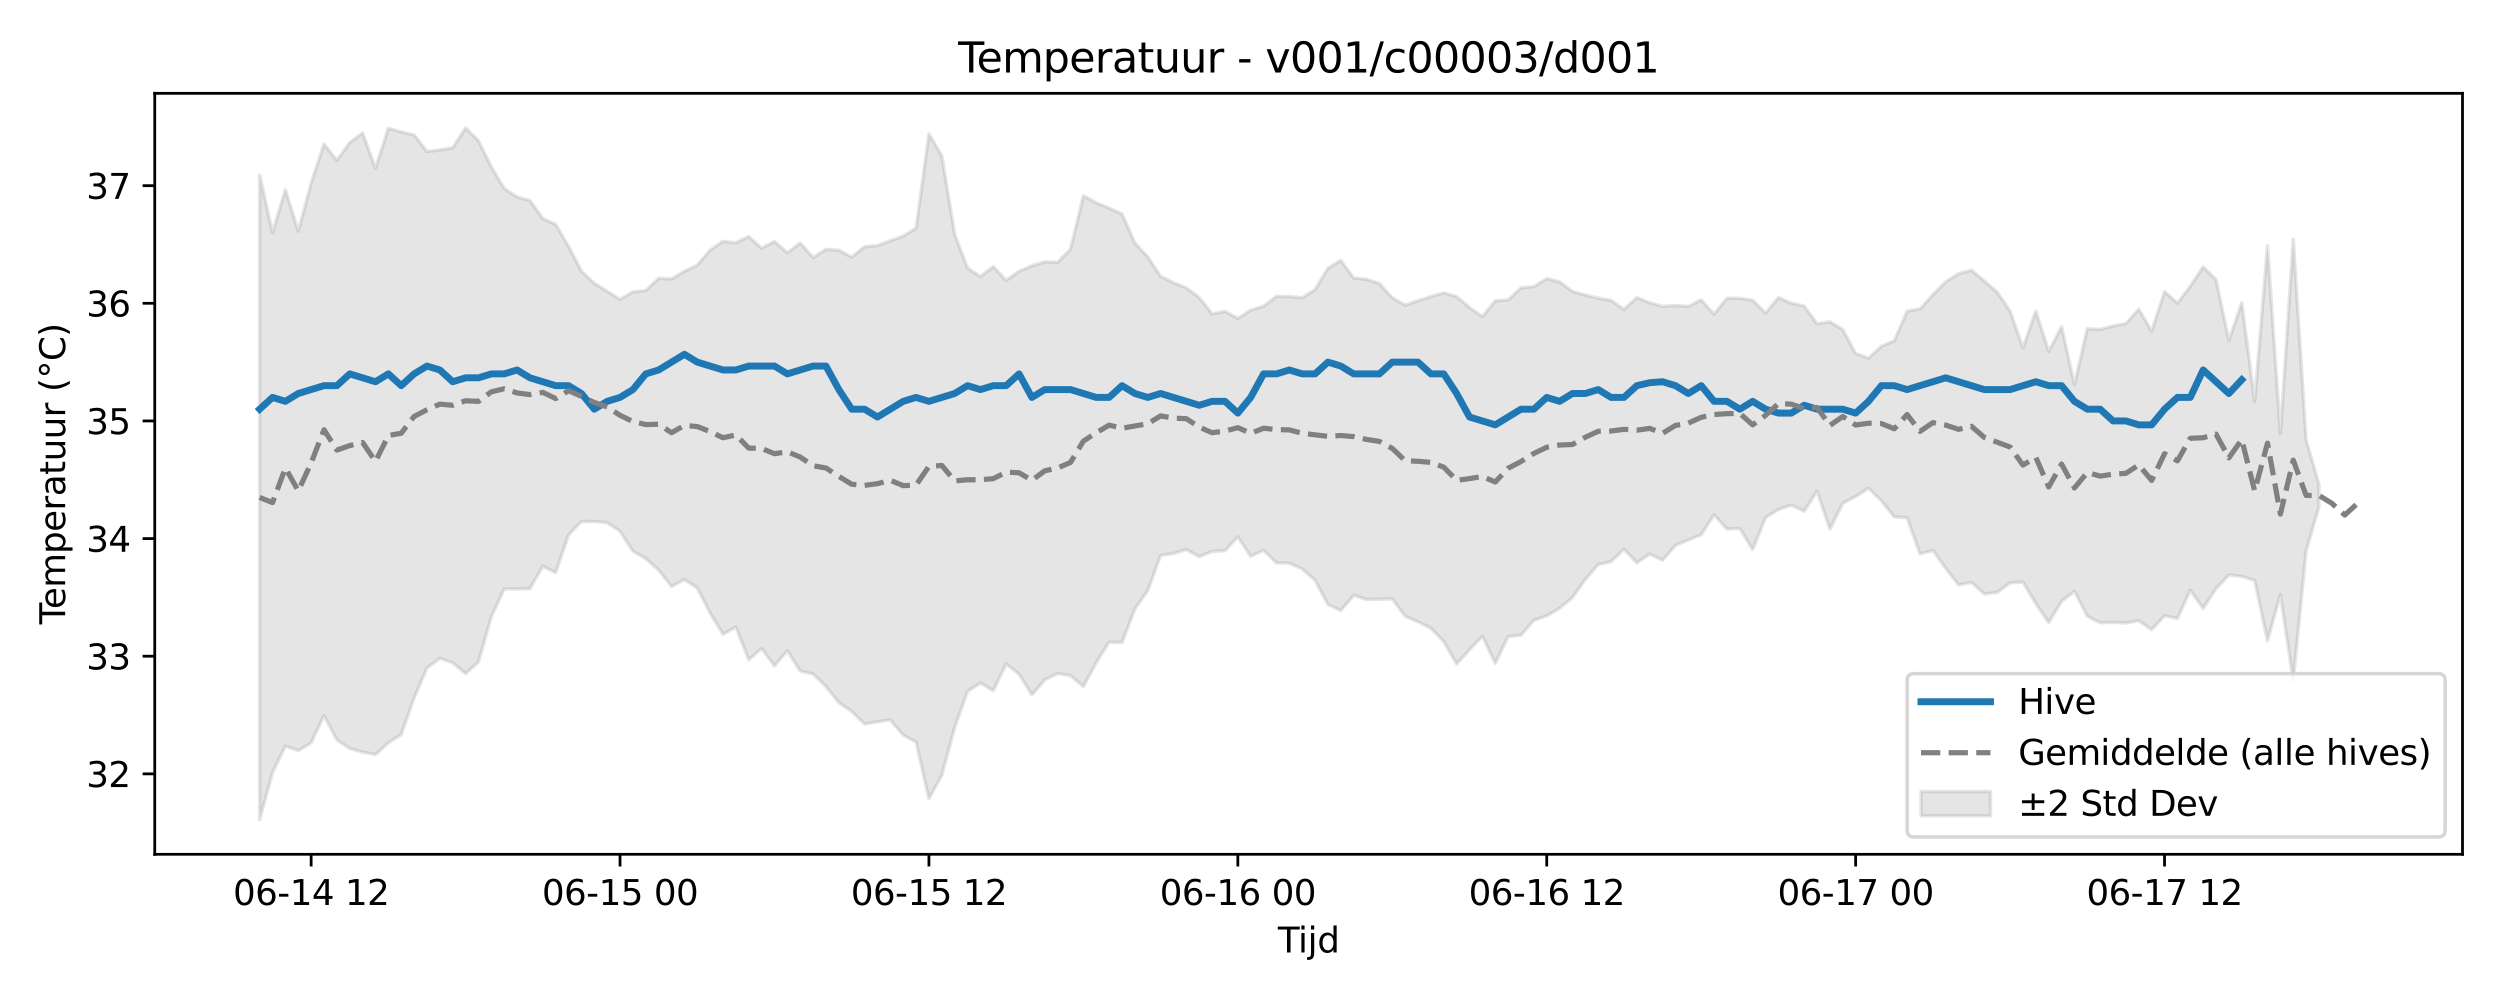 <?xml version="1.0" encoding="utf-8" standalone="no"?>
<!DOCTYPE svg PUBLIC "-//W3C//DTD SVG 1.1//EN"
  "http://www.w3.org/Graphics/SVG/1.1/DTD/svg11.dtd">
<svg xmlns:xlink="http://www.w3.org/1999/xlink" width="720pt" height="288pt" viewBox="0 0 720 288" xmlns="http://www.w3.org/2000/svg" version="1.1">
 <defs>
  <style type="text/css">*{stroke-linejoin: round; stroke-linecap: butt}</style>
 </defs>
 <g id="figure_1">
  <g id="patch_1">
   <path d="M 0 288 
L 720 288 
L 720 0 
L 0 0 
z
" style="fill: #ffffff"/>
  </g>
  <g id="axes_1">
   <g id="patch_2">
    <path d="M 44.57 246.04 
L 709.2 246.04 
L 709.2 26.88 
L 44.57 26.88 
z
" style="fill: #ffffff"/>
   </g>
   <g id="FillBetweenPolyCollection_1">
    <defs>
     <path id="ma66cc4ef80" d="M 74.78 -237.57 
L 74.78 -51.922 
L 78.487 -65.504 
L 82.194 -73.106 
L 85.901 -71.821 
L 89.608 -74.108 
L 93.314 -81.919 
L 97.021 -74.933 
L 100.728 -72.419 
L 104.435 -71.398 
L 108.142 -70.676 
L 111.848 -74.085 
L 115.555 -76.43 
L 119.262 -86.984 
L 122.969 -95.617 
L 126.676 -98.4 
L 130.383 -97.127 
L 134.089 -93.993 
L 137.796 -97.356 
L 141.503 -110.389 
L 145.21 -118.365 
L 148.917 -118.377 
L 152.623 -118.464 
L 156.33 -124.936 
L 160.037 -123.093 
L 163.744 -133.9 
L 167.451 -137.829 
L 171.157 -137.795 
L 174.864 -137.482 
L 178.571 -134.985 
L 182.278 -129.278 
L 185.985 -127.11 
L 189.691 -123.804 
L 193.398 -119.101 
L 197.105 -121.094 
L 200.812 -118.667 
L 204.519 -111.416 
L 208.225 -105.35 
L 211.932 -107.396 
L 215.639 -97.993 
L 219.346 -101.219 
L 223.053 -96.191 
L 226.759 -100.6 
L 230.466 -94.721 
L 234.173 -93.889 
L 237.88 -90.244 
L 241.587 -85.654 
L 245.293 -83.122 
L 249 -79.473 
L 252.707 -80.116 
L 256.414 -80.68 
L 260.121 -76.25 
L 263.827 -74.302 
L 267.534 -57.955 
L 271.241 -64.736 
L 274.948 -78.454 
L 278.655 -88.887 
L 282.361 -91.292 
L 286.068 -89.088 
L 289.775 -96.802 
L 293.482 -93.82 
L 297.189 -87.874 
L 300.896 -92.23 
L 304.602 -94.016 
L 308.309 -93.404 
L 312.016 -90.272 
L 315.723 -97.195 
L 319.43 -103.052 
L 323.136 -102.961 
L 326.843 -112.592 
L 330.55 -117.876 
L 334.257 -128.033 
L 337.964 -128.569 
L 341.67 -129.735 
L 345.377 -127.655 
L 349.084 -129.176 
L 352.791 -129.391 
L 356.498 -133.38 
L 360.204 -127.759 
L 363.911 -129.524 
L 367.618 -125.882 
L 371.325 -125.774 
L 375.032 -124.175 
L 378.738 -120.866 
L 382.445 -113.905 
L 386.152 -112.158 
L 389.859 -116.554 
L 393.566 -115.345 
L 397.272 -115.426 
L 400.979 -115.495 
L 404.686 -110.529 
L 408.393 -108.906 
L 412.1 -107.061 
L 415.806 -103.266 
L 419.513 -96.754 
L 423.22 -100.861 
L 426.927 -104.795 
L 430.634 -96.975 
L 434.34 -104.656 
L 438.047 -105.054 
L 441.754 -109.361 
L 445.461 -110.608 
L 449.168 -112.824 
L 452.874 -115.924 
L 456.581 -121.154 
L 460.288 -125.416 
L 463.995 -126.253 
L 467.702 -129.818 
L 471.409 -125.894 
L 475.115 -128.457 
L 478.822 -126.649 
L 482.529 -130.941 
L 486.236 -132.498 
L 489.943 -133.984 
L 493.649 -139.737 
L 497.356 -135.634 
L 501.063 -135.786 
L 504.77 -129.736 
L 508.477 -138.936 
L 512.183 -141.275 
L 515.89 -142.516 
L 519.597 -140.769 
L 523.304 -146.529 
L 527.011 -135.615 
L 530.717 -143.062 
L 534.424 -144.976 
L 538.131 -147.396 
L 541.838 -143.762 
L 545.545 -139.156 
L 549.251 -138.896 
L 552.958 -128.485 
L 556.665 -129.473 
L 560.372 -124.288 
L 564.079 -119.545 
L 567.785 -120.267 
L 571.492 -116.95 
L 575.199 -117.415 
L 578.906 -120.13 
L 582.613 -120.351 
L 586.319 -114.153 
L 590.026 -108.73 
L 593.733 -114.792 
L 597.44 -117.713 
L 601.147 -110.515 
L 604.853 -108.639 
L 608.56 -108.769 
L 612.267 -108.578 
L 615.974 -109.233 
L 619.681 -106.656 
L 623.387 -110.654 
L 627.094 -109.879 
L 630.801 -118.012 
L 634.508 -112.742 
L 638.215 -118.483 
L 641.922 -122.401 
L 645.628 -121.999 
L 649.335 -120.818 
L 653.042 -103.527 
L 656.749 -116.789 
L 660.456 -91.871 
L 664.162 -129.34 
L 667.869 -142.117 
L 667.869 -148.505 
L 667.869 -148.505 
L 664.162 -161.282 
L 660.456 -219.079 
L 656.749 -163.104 
L 653.042 -217.21 
L 649.335 -172.439 
L 645.628 -200.809 
L 641.922 -189.904 
L 638.215 -207.47 
L 634.508 -211.114 
L 630.801 -205.522 
L 627.094 -200.694 
L 623.387 -204.006 
L 619.681 -192.623 
L 615.974 -198.973 
L 612.267 -194.789 
L 608.56 -194.114 
L 604.853 -193.114 
L 601.147 -193.336 
L 597.44 -177.238 
L 593.733 -193.898 
L 590.026 -186.785 
L 586.319 -198.41 
L 582.613 -187.775 
L 578.906 -198.402 
L 575.199 -203.86 
L 571.492 -207.068 
L 567.785 -210.204 
L 564.079 -209.151 
L 560.372 -206.828 
L 556.665 -203.095 
L 552.958 -199.028 
L 549.251 -198.35 
L 545.545 -189.862 
L 541.838 -188.268 
L 538.131 -184.822 
L 534.424 -186.207 
L 530.717 -193.055 
L 527.011 -195.34 
L 523.304 -194.75 
L 519.597 -199.865 
L 515.89 -200.7 
L 512.183 -202.264 
L 508.477 -197.826 
L 504.77 -201.541 
L 501.063 -202.105 
L 497.356 -202.097 
L 493.649 -197.509 
L 489.943 -201.649 
L 486.236 -199.747 
L 482.529 -200.014 
L 478.822 -199.788 
L 475.115 -200.804 
L 471.409 -202.318 
L 467.702 -198.878 
L 463.995 -201.475 
L 460.288 -202.151 
L 456.581 -203.025 
L 452.874 -204.06 
L 449.168 -206.838 
L 445.461 -207.763 
L 441.754 -205.46 
L 438.047 -205.089 
L 434.34 -201.615 
L 430.634 -201.39 
L 426.927 -196.798 
L 423.22 -199.441 
L 419.513 -202.579 
L 415.806 -203.65 
L 412.1 -202.598 
L 408.393 -201.398 
L 404.686 -200.097 
L 400.979 -202.23 
L 397.272 -206.333 
L 393.566 -207.543 
L 389.859 -207.947 
L 386.152 -212.989 
L 382.445 -210.758 
L 378.738 -204.603 
L 375.032 -202.262 
L 371.325 -202.599 
L 367.618 -202.652 
L 363.911 -199.817 
L 360.204 -198.678 
L 356.498 -196.283 
L 352.791 -198.337 
L 349.084 -197.584 
L 345.377 -202.332 
L 341.67 -205.092 
L 337.964 -206.58 
L 334.257 -208.407 
L 330.55 -214.046 
L 326.843 -218.04 
L 323.136 -226.38 
L 319.43 -228.064 
L 315.723 -229.565 
L 312.016 -231.648 
L 308.309 -216.255 
L 304.602 -212.417 
L 300.896 -212.589 
L 297.189 -211.459 
L 293.482 -209.87 
L 289.775 -207.21 
L 286.068 -211.214 
L 282.361 -208.364 
L 278.655 -210.77 
L 274.948 -220.556 
L 271.241 -243.148 
L 267.534 -249.445 
L 263.827 -222.289 
L 260.121 -220.018 
L 256.414 -218.653 
L 252.707 -217.281 
L 249 -216.956 
L 245.293 -213.953 
L 241.587 -215.938 
L 237.88 -216.189 
L 234.173 -213.834 
L 230.466 -218.003 
L 226.759 -215.189 
L 223.053 -218.469 
L 219.346 -216.506 
L 215.639 -219.893 
L 211.932 -218.073 
L 208.225 -218.506 
L 204.519 -215.989 
L 200.812 -211.642 
L 197.105 -209.861 
L 193.398 -207.659 
L 189.691 -207.85 
L 185.985 -204.328 
L 182.278 -203.935 
L 178.571 -201.777 
L 174.864 -204.12 
L 171.157 -206.388 
L 167.451 -209.904 
L 163.744 -217.06 
L 160.037 -223.349 
L 156.33 -225.056 
L 152.623 -230.237 
L 148.917 -231.292 
L 145.21 -233.724 
L 141.503 -239.925 
L 137.796 -247.472 
L 134.089 -251.158 
L 130.383 -245.443 
L 126.676 -244.816 
L 122.969 -244.372 
L 119.262 -249.133 
L 115.555 -250.007 
L 111.848 -251.062 
L 108.142 -239.52 
L 104.435 -249.716 
L 100.728 -246.919 
L 97.021 -241.825 
L 93.314 -246.535 
L 89.608 -235.228 
L 85.901 -221.436 
L 82.194 -233.326 
L 78.487 -220.977 
L 74.78 -237.57 
z
" style="stroke: #808080; stroke-opacity: 0.2"/>
    </defs>
    <g clip-path="url(#p8063935a19)">
     <use xlink:href="#ma66cc4ef80" x="0" y="288" style="fill: #808080; fill-opacity: 0.2; stroke: #808080; stroke-opacity: 0.2"/>
    </g>
   </g>
   <g id="matplotlib.axis_1">
    <g id="xtick_1">
     <g id="line2d_1">
      <defs>
       <path id="m6b502232a6" d="M 0 0 
L 0 3.5 
" style="stroke: #000000; stroke-width: 0.8"/>
      </defs>
      <g>
       <use xlink:href="#m6b502232a6" x="89.608" y="246.04" style="stroke: #000000; stroke-width: 0.8"/>
      </g>
     </g>
     <g id="text_1">
      <!-- 06-14 12 -->
      <g transform="translate(67.127 260.638) scale(0.1 -0.1)">
       <defs>
        <path id="DejaVuSans-30" d="M 2034 4250 
Q 1547 4250 1301 3770 
Q 1056 3291 1056 2328 
Q 1056 1369 1301 889 
Q 1547 409 2034 409 
Q 2525 409 2770 889 
Q 3016 1369 3016 2328 
Q 3016 3291 2770 3770 
Q 2525 4250 2034 4250 
z
M 2034 4750 
Q 2819 4750 3233 4129 
Q 3647 3509 3647 2328 
Q 3647 1150 3233 529 
Q 2819 -91 2034 -91 
Q 1250 -91 836 529 
Q 422 1150 422 2328 
Q 422 3509 836 4129 
Q 1250 4750 2034 4750 
z
" transform="scale(0.016)"/>
        <path id="DejaVuSans-36" d="M 2113 2584 
Q 1688 2584 1439 2293 
Q 1191 2003 1191 1497 
Q 1191 994 1439 701 
Q 1688 409 2113 409 
Q 2538 409 2786 701 
Q 3034 994 3034 1497 
Q 3034 2003 2786 2293 
Q 2538 2584 2113 2584 
z
M 3366 4563 
L 3366 3988 
Q 3128 4100 2886 4159 
Q 2644 4219 2406 4219 
Q 1781 4219 1451 3797 
Q 1122 3375 1075 2522 
Q 1259 2794 1537 2939 
Q 1816 3084 2150 3084 
Q 2853 3084 3261 2657 
Q 3669 2231 3669 1497 
Q 3669 778 3244 343 
Q 2819 -91 2113 -91 
Q 1303 -91 875 529 
Q 447 1150 447 2328 
Q 447 3434 972 4092 
Q 1497 4750 2381 4750 
Q 2619 4750 2861 4703 
Q 3103 4656 3366 4563 
z
" transform="scale(0.016)"/>
        <path id="DejaVuSans-2d" d="M 313 2009 
L 1997 2009 
L 1997 1497 
L 313 1497 
L 313 2009 
z
" transform="scale(0.016)"/>
        <path id="DejaVuSans-31" d="M 794 531 
L 1825 531 
L 1825 4091 
L 703 3866 
L 703 4441 
L 1819 4666 
L 2450 4666 
L 2450 531 
L 3481 531 
L 3481 0 
L 794 0 
L 794 531 
z
" transform="scale(0.016)"/>
        <path id="DejaVuSans-34" d="M 2419 4116 
L 825 1625 
L 2419 1625 
L 2419 4116 
z
M 2253 4666 
L 3047 4666 
L 3047 1625 
L 3713 1625 
L 3713 1100 
L 3047 1100 
L 3047 0 
L 2419 0 
L 2419 1100 
L 313 1100 
L 313 1709 
L 2253 4666 
z
" transform="scale(0.016)"/>
        <path id="DejaVuSans-20" transform="scale(0.016)"/>
        <path id="DejaVuSans-32" d="M 1228 531 
L 3431 531 
L 3431 0 
L 469 0 
L 469 531 
Q 828 903 1448 1529 
Q 2069 2156 2228 2338 
Q 2531 2678 2651 2914 
Q 2772 3150 2772 3378 
Q 2772 3750 2511 3984 
Q 2250 4219 1831 4219 
Q 1534 4219 1204 4116 
Q 875 4013 500 3803 
L 500 4441 
Q 881 4594 1212 4672 
Q 1544 4750 1819 4750 
Q 2544 4750 2975 4387 
Q 3406 4025 3406 3419 
Q 3406 3131 3298 2873 
Q 3191 2616 2906 2266 
Q 2828 2175 2409 1742 
Q 1991 1309 1228 531 
z
" transform="scale(0.016)"/>
       </defs>
       <use xlink:href="#DejaVuSans-30"/>
       <use xlink:href="#DejaVuSans-36" transform="translate(63.623 0)"/>
       <use xlink:href="#DejaVuSans-2d" transform="translate(127.246 0)"/>
       <use xlink:href="#DejaVuSans-31" transform="translate(163.33 0)"/>
       <use xlink:href="#DejaVuSans-34" transform="translate(226.953 0)"/>
       <use xlink:href="#DejaVuSans-20" transform="translate(290.576 0)"/>
       <use xlink:href="#DejaVuSans-31" transform="translate(322.363 0)"/>
       <use xlink:href="#DejaVuSans-32" transform="translate(385.986 0)"/>
      </g>
     </g>
    </g>
    <g id="xtick_2">
     <g id="line2d_2">
      <g>
       <use xlink:href="#m6b502232a6" x="178.571" y="246.04" style="stroke: #000000; stroke-width: 0.8"/>
      </g>
     </g>
     <g id="text_2">
      <!-- 06-15 00 -->
      <g transform="translate(156.091 260.638) scale(0.1 -0.1)">
       <defs>
        <path id="DejaVuSans-35" d="M 691 4666 
L 3169 4666 
L 3169 4134 
L 1269 4134 
L 1269 2991 
Q 1406 3038 1543 3061 
Q 1681 3084 1819 3084 
Q 2600 3084 3056 2656 
Q 3513 2228 3513 1497 
Q 3513 744 3044 326 
Q 2575 -91 1722 -91 
Q 1428 -91 1123 -41 
Q 819 9 494 109 
L 494 744 
Q 775 591 1075 516 
Q 1375 441 1709 441 
Q 2250 441 2565 725 
Q 2881 1009 2881 1497 
Q 2881 1984 2565 2268 
Q 2250 2553 1709 2553 
Q 1456 2553 1204 2497 
Q 953 2441 691 2322 
L 691 4666 
z
" transform="scale(0.016)"/>
       </defs>
       <use xlink:href="#DejaVuSans-30"/>
       <use xlink:href="#DejaVuSans-36" transform="translate(63.623 0)"/>
       <use xlink:href="#DejaVuSans-2d" transform="translate(127.246 0)"/>
       <use xlink:href="#DejaVuSans-31" transform="translate(163.33 0)"/>
       <use xlink:href="#DejaVuSans-35" transform="translate(226.953 0)"/>
       <use xlink:href="#DejaVuSans-20" transform="translate(290.576 0)"/>
       <use xlink:href="#DejaVuSans-30" transform="translate(322.363 0)"/>
       <use xlink:href="#DejaVuSans-30" transform="translate(385.986 0)"/>
      </g>
     </g>
    </g>
    <g id="xtick_3">
     <g id="line2d_3">
      <g>
       <use xlink:href="#m6b502232a6" x="267.534" y="246.04" style="stroke: #000000; stroke-width: 0.8"/>
      </g>
     </g>
     <g id="text_3">
      <!-- 06-15 12 -->
      <g transform="translate(245.054 260.638) scale(0.1 -0.1)">
       <use xlink:href="#DejaVuSans-30"/>
       <use xlink:href="#DejaVuSans-36" transform="translate(63.623 0)"/>
       <use xlink:href="#DejaVuSans-2d" transform="translate(127.246 0)"/>
       <use xlink:href="#DejaVuSans-31" transform="translate(163.33 0)"/>
       <use xlink:href="#DejaVuSans-35" transform="translate(226.953 0)"/>
       <use xlink:href="#DejaVuSans-20" transform="translate(290.576 0)"/>
       <use xlink:href="#DejaVuSans-31" transform="translate(322.363 0)"/>
       <use xlink:href="#DejaVuSans-32" transform="translate(385.986 0)"/>
      </g>
     </g>
    </g>
    <g id="xtick_4">
     <g id="line2d_4">
      <g>
       <use xlink:href="#m6b502232a6" x="356.498" y="246.04" style="stroke: #000000; stroke-width: 0.8"/>
      </g>
     </g>
     <g id="text_4">
      <!-- 06-16 00 -->
      <g transform="translate(334.017 260.638) scale(0.1 -0.1)">
       <use xlink:href="#DejaVuSans-30"/>
       <use xlink:href="#DejaVuSans-36" transform="translate(63.623 0)"/>
       <use xlink:href="#DejaVuSans-2d" transform="translate(127.246 0)"/>
       <use xlink:href="#DejaVuSans-31" transform="translate(163.33 0)"/>
       <use xlink:href="#DejaVuSans-36" transform="translate(226.953 0)"/>
       <use xlink:href="#DejaVuSans-20" transform="translate(290.576 0)"/>
       <use xlink:href="#DejaVuSans-30" transform="translate(322.363 0)"/>
       <use xlink:href="#DejaVuSans-30" transform="translate(385.986 0)"/>
      </g>
     </g>
    </g>
    <g id="xtick_5">
     <g id="line2d_5">
      <g>
       <use xlink:href="#m6b502232a6" x="445.461" y="246.04" style="stroke: #000000; stroke-width: 0.8"/>
      </g>
     </g>
     <g id="text_5">
      <!-- 06-16 12 -->
      <g transform="translate(422.98 260.638) scale(0.1 -0.1)">
       <use xlink:href="#DejaVuSans-30"/>
       <use xlink:href="#DejaVuSans-36" transform="translate(63.623 0)"/>
       <use xlink:href="#DejaVuSans-2d" transform="translate(127.246 0)"/>
       <use xlink:href="#DejaVuSans-31" transform="translate(163.33 0)"/>
       <use xlink:href="#DejaVuSans-36" transform="translate(226.953 0)"/>
       <use xlink:href="#DejaVuSans-20" transform="translate(290.576 0)"/>
       <use xlink:href="#DejaVuSans-31" transform="translate(322.363 0)"/>
       <use xlink:href="#DejaVuSans-32" transform="translate(385.986 0)"/>
      </g>
     </g>
    </g>
    <g id="xtick_6">
     <g id="line2d_6">
      <g>
       <use xlink:href="#m6b502232a6" x="534.424" y="246.04" style="stroke: #000000; stroke-width: 0.8"/>
      </g>
     </g>
     <g id="text_6">
      <!-- 06-17 00 -->
      <g transform="translate(511.944 260.638) scale(0.1 -0.1)">
       <defs>
        <path id="DejaVuSans-37" d="M 525 4666 
L 3525 4666 
L 3525 4397 
L 1831 0 
L 1172 0 
L 2766 4134 
L 525 4134 
L 525 4666 
z
" transform="scale(0.016)"/>
       </defs>
       <use xlink:href="#DejaVuSans-30"/>
       <use xlink:href="#DejaVuSans-36" transform="translate(63.623 0)"/>
       <use xlink:href="#DejaVuSans-2d" transform="translate(127.246 0)"/>
       <use xlink:href="#DejaVuSans-31" transform="translate(163.33 0)"/>
       <use xlink:href="#DejaVuSans-37" transform="translate(226.953 0)"/>
       <use xlink:href="#DejaVuSans-20" transform="translate(290.576 0)"/>
       <use xlink:href="#DejaVuSans-30" transform="translate(322.363 0)"/>
       <use xlink:href="#DejaVuSans-30" transform="translate(385.986 0)"/>
      </g>
     </g>
    </g>
    <g id="xtick_7">
     <g id="line2d_7">
      <g>
       <use xlink:href="#m6b502232a6" x="623.387" y="246.04" style="stroke: #000000; stroke-width: 0.8"/>
      </g>
     </g>
     <g id="text_7">
      <!-- 06-17 12 -->
      <g transform="translate(600.907 260.638) scale(0.1 -0.1)">
       <use xlink:href="#DejaVuSans-30"/>
       <use xlink:href="#DejaVuSans-36" transform="translate(63.623 0)"/>
       <use xlink:href="#DejaVuSans-2d" transform="translate(127.246 0)"/>
       <use xlink:href="#DejaVuSans-31" transform="translate(163.33 0)"/>
       <use xlink:href="#DejaVuSans-37" transform="translate(226.953 0)"/>
       <use xlink:href="#DejaVuSans-20" transform="translate(290.576 0)"/>
       <use xlink:href="#DejaVuSans-31" transform="translate(322.363 0)"/>
       <use xlink:href="#DejaVuSans-32" transform="translate(385.986 0)"/>
      </g>
     </g>
    </g>
    <g id="text_8">
     <!-- Tijd -->
     <g transform="translate(368.035 274.317) scale(0.1 -0.1)">
      <defs>
       <path id="DejaVuSans-54" d="M -19 4666 
L 3928 4666 
L 3928 4134 
L 2272 4134 
L 2272 0 
L 1638 0 
L 1638 4134 
L -19 4134 
L -19 4666 
z
" transform="scale(0.016)"/>
       <path id="DejaVuSans-69" d="M 603 3500 
L 1178 3500 
L 1178 0 
L 603 0 
L 603 3500 
z
M 603 4863 
L 1178 4863 
L 1178 4134 
L 603 4134 
L 603 4863 
z
" transform="scale(0.016)"/>
       <path id="DejaVuSans-6a" d="M 603 3500 
L 1178 3500 
L 1178 -63 
Q 1178 -731 923 -1031 
Q 669 -1331 103 -1331 
L -116 -1331 
L -116 -844 
L 38 -844 
Q 366 -844 484 -692 
Q 603 -541 603 -63 
L 603 3500 
z
M 603 4863 
L 1178 4863 
L 1178 4134 
L 603 4134 
L 603 4863 
z
" transform="scale(0.016)"/>
       <path id="DejaVuSans-64" d="M 2906 2969 
L 2906 4863 
L 3481 4863 
L 3481 0 
L 2906 0 
L 2906 525 
Q 2725 213 2448 61 
Q 2172 -91 1784 -91 
Q 1150 -91 751 415 
Q 353 922 353 1747 
Q 353 2572 751 3078 
Q 1150 3584 1784 3584 
Q 2172 3584 2448 3432 
Q 2725 3281 2906 2969 
z
M 947 1747 
Q 947 1113 1208 752 
Q 1469 391 1925 391 
Q 2381 391 2643 752 
Q 2906 1113 2906 1747 
Q 2906 2381 2643 2742 
Q 2381 3103 1925 3103 
Q 1469 3103 1208 2742 
Q 947 2381 947 1747 
z
" transform="scale(0.016)"/>
      </defs>
      <use xlink:href="#DejaVuSans-54"/>
      <use xlink:href="#DejaVuSans-69" transform="translate(57.959 0)"/>
      <use xlink:href="#DejaVuSans-6a" transform="translate(85.742 0)"/>
      <use xlink:href="#DejaVuSans-64" transform="translate(113.525 0)"/>
     </g>
    </g>
   </g>
   <g id="matplotlib.axis_2">
    <g id="ytick_1">
     <g id="line2d_8">
      <defs>
       <path id="m6cfe047585" d="M 0 0 
L -3.5 0 
" style="stroke: #000000; stroke-width: 0.8"/>
      </defs>
      <g>
       <use xlink:href="#m6cfe047585" x="44.57" y="222.871" style="stroke: #000000; stroke-width: 0.8"/>
      </g>
     </g>
     <g id="text_9">
      <!-- 32 -->
      <g transform="translate(24.845 226.67) scale(0.1 -0.1)">
       <defs>
        <path id="DejaVuSans-33" d="M 2597 2516 
Q 3050 2419 3304 2112 
Q 3559 1806 3559 1356 
Q 3559 666 3084 287 
Q 2609 -91 1734 -91 
Q 1441 -91 1130 -33 
Q 819 25 488 141 
L 488 750 
Q 750 597 1062 519 
Q 1375 441 1716 441 
Q 2309 441 2620 675 
Q 2931 909 2931 1356 
Q 2931 1769 2642 2001 
Q 2353 2234 1838 2234 
L 1294 2234 
L 1294 2753 
L 1863 2753 
Q 2328 2753 2575 2939 
Q 2822 3125 2822 3475 
Q 2822 3834 2567 4026 
Q 2313 4219 1838 4219 
Q 1578 4219 1281 4162 
Q 984 4106 628 3988 
L 628 4550 
Q 988 4650 1302 4700 
Q 1616 4750 1894 4750 
Q 2613 4750 3031 4423 
Q 3450 4097 3450 3541 
Q 3450 3153 3228 2886 
Q 3006 2619 2597 2516 
z
" transform="scale(0.016)"/>
       </defs>
       <use xlink:href="#DejaVuSans-33"/>
       <use xlink:href="#DejaVuSans-32" transform="translate(63.623 0)"/>
      </g>
     </g>
    </g>
    <g id="ytick_2">
     <g id="line2d_9">
      <g>
       <use xlink:href="#m6cfe047585" x="44.57" y="188.991" style="stroke: #000000; stroke-width: 0.8"/>
      </g>
     </g>
     <g id="text_10">
      <!-- 33 -->
      <g transform="translate(24.845 192.791) scale(0.1 -0.1)">
       <use xlink:href="#DejaVuSans-33"/>
       <use xlink:href="#DejaVuSans-33" transform="translate(63.623 0)"/>
      </g>
     </g>
    </g>
    <g id="ytick_3">
     <g id="line2d_10">
      <g>
       <use xlink:href="#m6cfe047585" x="44.57" y="155.112" style="stroke: #000000; stroke-width: 0.8"/>
      </g>
     </g>
     <g id="text_11">
      <!-- 34 -->
      <g transform="translate(24.845 158.911) scale(0.1 -0.1)">
       <use xlink:href="#DejaVuSans-33"/>
       <use xlink:href="#DejaVuSans-34" transform="translate(63.623 0)"/>
      </g>
     </g>
    </g>
    <g id="ytick_4">
     <g id="line2d_11">
      <g>
       <use xlink:href="#m6cfe047585" x="44.57" y="121.232" style="stroke: #000000; stroke-width: 0.8"/>
      </g>
     </g>
     <g id="text_12">
      <!-- 35 -->
      <g transform="translate(24.845 125.031) scale(0.1 -0.1)">
       <use xlink:href="#DejaVuSans-33"/>
       <use xlink:href="#DejaVuSans-35" transform="translate(63.623 0)"/>
      </g>
     </g>
    </g>
    <g id="ytick_5">
     <g id="line2d_12">
      <g>
       <use xlink:href="#m6cfe047585" x="44.57" y="87.353" style="stroke: #000000; stroke-width: 0.8"/>
      </g>
     </g>
     <g id="text_13">
      <!-- 36 -->
      <g transform="translate(24.845 91.152) scale(0.1 -0.1)">
       <use xlink:href="#DejaVuSans-33"/>
       <use xlink:href="#DejaVuSans-36" transform="translate(63.623 0)"/>
      </g>
     </g>
    </g>
    <g id="ytick_6">
     <g id="line2d_13">
      <g>
       <use xlink:href="#m6cfe047585" x="44.57" y="53.473" style="stroke: #000000; stroke-width: 0.8"/>
      </g>
     </g>
     <g id="text_14">
      <!-- 37 -->
      <g transform="translate(24.845 57.272) scale(0.1 -0.1)">
       <use xlink:href="#DejaVuSans-33"/>
       <use xlink:href="#DejaVuSans-37" transform="translate(63.623 0)"/>
      </g>
     </g>
    </g>
    <g id="text_15">
     <!-- Temperatuur (°C) -->
     <g transform="translate(18.765 179.816) rotate(-90) scale(0.1 -0.1)">
      <defs>
       <path id="DejaVuSans-65" d="M 3597 1894 
L 3597 1613 
L 953 1613 
Q 991 1019 1311 708 
Q 1631 397 2203 397 
Q 2534 397 2845 478 
Q 3156 559 3463 722 
L 3463 178 
Q 3153 47 2828 -22 
Q 2503 -91 2169 -91 
Q 1331 -91 842 396 
Q 353 884 353 1716 
Q 353 2575 817 3079 
Q 1281 3584 2069 3584 
Q 2775 3584 3186 3129 
Q 3597 2675 3597 1894 
z
M 3022 2063 
Q 3016 2534 2758 2815 
Q 2500 3097 2075 3097 
Q 1594 3097 1305 2825 
Q 1016 2553 972 2059 
L 3022 2063 
z
" transform="scale(0.016)"/>
       <path id="DejaVuSans-6d" d="M 3328 2828 
Q 3544 3216 3844 3400 
Q 4144 3584 4550 3584 
Q 5097 3584 5394 3201 
Q 5691 2819 5691 2113 
L 5691 0 
L 5113 0 
L 5113 2094 
Q 5113 2597 4934 2840 
Q 4756 3084 4391 3084 
Q 3944 3084 3684 2787 
Q 3425 2491 3425 1978 
L 3425 0 
L 2847 0 
L 2847 2094 
Q 2847 2600 2669 2842 
Q 2491 3084 2119 3084 
Q 1678 3084 1418 2786 
Q 1159 2488 1159 1978 
L 1159 0 
L 581 0 
L 581 3500 
L 1159 3500 
L 1159 2956 
Q 1356 3278 1631 3431 
Q 1906 3584 2284 3584 
Q 2666 3584 2933 3390 
Q 3200 3197 3328 2828 
z
" transform="scale(0.016)"/>
       <path id="DejaVuSans-70" d="M 1159 525 
L 1159 -1331 
L 581 -1331 
L 581 3500 
L 1159 3500 
L 1159 2969 
Q 1341 3281 1617 3432 
Q 1894 3584 2278 3584 
Q 2916 3584 3314 3078 
Q 3713 2572 3713 1747 
Q 3713 922 3314 415 
Q 2916 -91 2278 -91 
Q 1894 -91 1617 61 
Q 1341 213 1159 525 
z
M 3116 1747 
Q 3116 2381 2855 2742 
Q 2594 3103 2138 3103 
Q 1681 3103 1420 2742 
Q 1159 2381 1159 1747 
Q 1159 1113 1420 752 
Q 1681 391 2138 391 
Q 2594 391 2855 752 
Q 3116 1113 3116 1747 
z
" transform="scale(0.016)"/>
       <path id="DejaVuSans-72" d="M 2631 2963 
Q 2534 3019 2420 3045 
Q 2306 3072 2169 3072 
Q 1681 3072 1420 2755 
Q 1159 2438 1159 1844 
L 1159 0 
L 581 0 
L 581 3500 
L 1159 3500 
L 1159 2956 
Q 1341 3275 1631 3429 
Q 1922 3584 2338 3584 
Q 2397 3584 2469 3576 
Q 2541 3569 2628 3553 
L 2631 2963 
z
" transform="scale(0.016)"/>
       <path id="DejaVuSans-61" d="M 2194 1759 
Q 1497 1759 1228 1600 
Q 959 1441 959 1056 
Q 959 750 1161 570 
Q 1363 391 1709 391 
Q 2188 391 2477 730 
Q 2766 1069 2766 1631 
L 2766 1759 
L 2194 1759 
z
M 3341 1997 
L 3341 0 
L 2766 0 
L 2766 531 
Q 2569 213 2275 61 
Q 1981 -91 1556 -91 
Q 1019 -91 701 211 
Q 384 513 384 1019 
Q 384 1609 779 1909 
Q 1175 2209 1959 2209 
L 2766 2209 
L 2766 2266 
Q 2766 2663 2505 2880 
Q 2244 3097 1772 3097 
Q 1472 3097 1187 3025 
Q 903 2953 641 2809 
L 641 3341 
Q 956 3463 1253 3523 
Q 1550 3584 1831 3584 
Q 2591 3584 2966 3190 
Q 3341 2797 3341 1997 
z
" transform="scale(0.016)"/>
       <path id="DejaVuSans-74" d="M 1172 4494 
L 1172 3500 
L 2356 3500 
L 2356 3053 
L 1172 3053 
L 1172 1153 
Q 1172 725 1289 603 
Q 1406 481 1766 481 
L 2356 481 
L 2356 0 
L 1766 0 
Q 1100 0 847 248 
Q 594 497 594 1153 
L 594 3053 
L 172 3053 
L 172 3500 
L 594 3500 
L 594 4494 
L 1172 4494 
z
" transform="scale(0.016)"/>
       <path id="DejaVuSans-75" d="M 544 1381 
L 544 3500 
L 1119 3500 
L 1119 1403 
Q 1119 906 1312 657 
Q 1506 409 1894 409 
Q 2359 409 2629 706 
Q 2900 1003 2900 1516 
L 2900 3500 
L 3475 3500 
L 3475 0 
L 2900 0 
L 2900 538 
Q 2691 219 2414 64 
Q 2138 -91 1772 -91 
Q 1169 -91 856 284 
Q 544 659 544 1381 
z
M 1991 3584 
L 1991 3584 
z
" transform="scale(0.016)"/>
       <path id="DejaVuSans-28" d="M 1984 4856 
Q 1566 4138 1362 3434 
Q 1159 2731 1159 2009 
Q 1159 1288 1364 580 
Q 1569 -128 1984 -844 
L 1484 -844 
Q 1016 -109 783 600 
Q 550 1309 550 2009 
Q 550 2706 781 3412 
Q 1013 4119 1484 4856 
L 1984 4856 
z
" transform="scale(0.016)"/>
       <path id="DejaVuSans-b0" d="M 1600 4347 
Q 1350 4347 1178 4173 
Q 1006 4000 1006 3750 
Q 1006 3503 1178 3333 
Q 1350 3163 1600 3163 
Q 1850 3163 2022 3333 
Q 2194 3503 2194 3750 
Q 2194 3997 2020 4172 
Q 1847 4347 1600 4347 
z
M 1600 4750 
Q 1800 4750 1984 4673 
Q 2169 4597 2303 4453 
Q 2447 4313 2519 4134 
Q 2591 3956 2591 3750 
Q 2591 3338 2302 3052 
Q 2013 2766 1594 2766 
Q 1172 2766 890 3047 
Q 609 3328 609 3750 
Q 609 4169 896 4459 
Q 1184 4750 1600 4750 
z
" transform="scale(0.016)"/>
       <path id="DejaVuSans-43" d="M 4122 4306 
L 4122 3641 
Q 3803 3938 3442 4084 
Q 3081 4231 2675 4231 
Q 1875 4231 1450 3742 
Q 1025 3253 1025 2328 
Q 1025 1406 1450 917 
Q 1875 428 2675 428 
Q 3081 428 3442 575 
Q 3803 722 4122 1019 
L 4122 359 
Q 3791 134 3420 21 
Q 3050 -91 2638 -91 
Q 1578 -91 968 557 
Q 359 1206 359 2328 
Q 359 3453 968 4101 
Q 1578 4750 2638 4750 
Q 3056 4750 3426 4639 
Q 3797 4528 4122 4306 
z
" transform="scale(0.016)"/>
       <path id="DejaVuSans-29" d="M 513 4856 
L 1013 4856 
Q 1481 4119 1714 3412 
Q 1947 2706 1947 2009 
Q 1947 1309 1714 600 
Q 1481 -109 1013 -844 
L 513 -844 
Q 928 -128 1133 580 
Q 1338 1288 1338 2009 
Q 1338 2731 1133 3434 
Q 928 4138 513 4856 
z
" transform="scale(0.016)"/>
      </defs>
      <use xlink:href="#DejaVuSans-54"/>
      <use xlink:href="#DejaVuSans-65" transform="translate(44.084 0)"/>
      <use xlink:href="#DejaVuSans-6d" transform="translate(105.607 0)"/>
      <use xlink:href="#DejaVuSans-70" transform="translate(203.02 0)"/>
      <use xlink:href="#DejaVuSans-65" transform="translate(266.496 0)"/>
      <use xlink:href="#DejaVuSans-72" transform="translate(328.02 0)"/>
      <use xlink:href="#DejaVuSans-61" transform="translate(369.133 0)"/>
      <use xlink:href="#DejaVuSans-74" transform="translate(430.412 0)"/>
      <use xlink:href="#DejaVuSans-75" transform="translate(469.621 0)"/>
      <use xlink:href="#DejaVuSans-75" transform="translate(533 0)"/>
      <use xlink:href="#DejaVuSans-72" transform="translate(596.379 0)"/>
      <use xlink:href="#DejaVuSans-20" transform="translate(637.492 0)"/>
      <use xlink:href="#DejaVuSans-28" transform="translate(669.279 0)"/>
      <use xlink:href="#DejaVuSans-b0" transform="translate(708.293 0)"/>
      <use xlink:href="#DejaVuSans-43" transform="translate(758.293 0)"/>
      <use xlink:href="#DejaVuSans-29" transform="translate(828.117 0)"/>
     </g>
    </g>
   </g>
   <g id="line2d_14">
    <path d="M 74.78 117.844 
L 78.487 114.456 
L 82.194 115.586 
L 85.901 113.327 
L 93.314 111.068 
L 97.021 111.068 
L 100.728 107.68 
L 108.142 109.939 
L 111.848 107.68 
L 115.555 111.068 
L 119.262 107.68 
L 122.969 105.422 
L 126.676 106.551 
L 130.383 109.939 
L 134.089 108.81 
L 137.796 108.81 
L 141.503 107.68 
L 145.21 107.68 
L 148.917 106.551 
L 152.623 108.81 
L 160.037 111.068 
L 163.744 111.068 
L 167.451 113.327 
L 171.157 117.844 
L 174.864 115.586 
L 178.571 114.456 
L 182.278 112.198 
L 185.985 107.68 
L 189.691 106.551 
L 197.105 102.034 
L 200.812 104.292 
L 208.225 106.551 
L 211.932 106.551 
L 215.639 105.422 
L 223.053 105.422 
L 226.759 107.68 
L 234.173 105.422 
L 237.88 105.422 
L 241.587 112.198 
L 245.293 117.844 
L 249 117.844 
L 252.707 120.103 
L 260.121 115.586 
L 263.827 114.456 
L 267.534 115.586 
L 274.948 113.327 
L 278.655 111.068 
L 282.361 112.198 
L 286.068 111.068 
L 289.775 111.068 
L 293.482 107.68 
L 297.189 114.456 
L 300.896 112.198 
L 308.309 112.198 
L 315.723 114.456 
L 319.43 114.456 
L 323.136 111.068 
L 326.843 113.327 
L 330.55 114.456 
L 334.257 113.327 
L 345.377 116.715 
L 349.084 115.586 
L 352.791 115.586 
L 356.498 118.973 
L 360.204 114.456 
L 363.911 107.68 
L 367.618 107.68 
L 371.325 106.551 
L 375.032 107.68 
L 378.738 107.68 
L 382.445 104.292 
L 386.152 105.422 
L 389.859 107.68 
L 397.272 107.68 
L 400.979 104.292 
L 408.393 104.292 
L 412.1 107.68 
L 415.806 107.68 
L 419.513 113.327 
L 423.22 120.103 
L 430.634 122.361 
L 438.047 117.844 
L 441.754 117.844 
L 445.461 114.456 
L 449.168 115.586 
L 452.874 113.327 
L 456.581 113.327 
L 460.288 112.198 
L 463.995 114.456 
L 467.702 114.456 
L 471.409 111.068 
L 475.115 110.221 
L 478.822 109.939 
L 482.529 111.068 
L 486.236 113.327 
L 489.943 111.068 
L 493.649 115.586 
L 497.356 115.586 
L 501.063 117.844 
L 504.77 115.586 
L 508.477 117.844 
L 512.183 118.973 
L 515.89 118.973 
L 519.597 116.715 
L 523.304 117.844 
L 530.717 117.844 
L 534.424 118.973 
L 538.131 115.586 
L 541.838 111.068 
L 545.545 111.068 
L 549.251 112.198 
L 560.372 108.81 
L 571.492 112.198 
L 578.906 112.198 
L 586.319 109.939 
L 590.026 111.068 
L 593.733 111.068 
L 597.44 115.586 
L 601.147 117.844 
L 604.853 117.844 
L 608.56 121.232 
L 612.267 121.232 
L 615.974 122.361 
L 619.681 122.361 
L 623.387 117.844 
L 627.094 114.456 
L 630.801 114.456 
L 634.508 106.551 
L 641.922 113.327 
L 645.628 109.374 
L 645.628 109.374 
" clip-path="url(#p8063935a19)" style="fill: none; stroke: #1f77b4; stroke-width: 2; stroke-linecap: square"/>
   </g>
   <g id="line2d_15">
    <path d="M 74.78 143.254 
L 78.487 144.76 
L 82.194 134.784 
L 85.901 141.372 
L 89.608 133.332 
L 93.314 123.773 
L 97.021 129.621 
L 100.728 128.331 
L 104.435 127.443 
L 108.142 132.902 
L 111.848 125.427 
L 115.555 124.781 
L 119.262 119.941 
L 122.969 118.005 
L 126.676 116.392 
L 130.383 116.715 
L 134.089 115.424 
L 137.796 115.586 
L 141.503 112.843 
L 145.21 111.956 
L 148.917 113.166 
L 152.623 113.65 
L 156.33 113.004 
L 160.037 114.779 
L 163.744 112.52 
L 167.451 114.134 
L 171.157 115.908 
L 174.864 117.199 
L 178.571 119.619 
L 182.278 121.393 
L 185.985 122.281 
L 189.691 122.173 
L 193.398 124.62 
L 197.105 122.523 
L 200.812 122.845 
L 204.519 124.297 
L 208.225 126.072 
L 211.932 125.265 
L 215.639 129.057 
L 219.346 129.137 
L 223.053 130.67 
L 226.759 130.105 
L 230.466 131.638 
L 234.173 134.139 
L 237.88 134.784 
L 241.587 137.204 
L 245.293 139.463 
L 249 139.785 
L 252.707 139.301 
L 256.414 138.333 
L 260.121 139.866 
L 263.827 139.705 
L 267.534 134.3 
L 271.241 134.058 
L 274.948 138.495 
L 278.655 138.172 
L 282.361 138.172 
L 286.068 137.849 
L 289.775 135.994 
L 293.482 136.155 
L 297.189 138.333 
L 300.896 135.591 
L 304.602 134.784 
L 308.309 133.171 
L 312.016 127.04 
L 315.723 124.62 
L 319.43 122.442 
L 323.136 123.329 
L 330.55 122.039 
L 334.257 119.78 
L 337.964 120.425 
L 341.67 120.587 
L 345.377 123.007 
L 349.084 124.62 
L 352.791 124.136 
L 356.498 123.168 
L 360.204 124.781 
L 363.911 123.329 
L 367.618 123.733 
L 371.325 123.813 
L 375.032 124.781 
L 382.445 125.669 
L 386.152 125.427 
L 389.859 125.749 
L 393.566 126.556 
L 397.272 127.121 
L 400.979 129.137 
L 404.686 132.687 
L 408.393 132.848 
L 412.1 133.171 
L 415.806 134.542 
L 419.513 138.333 
L 423.22 137.849 
L 426.927 137.204 
L 430.634 138.817 
L 434.34 134.865 
L 438.047 132.929 
L 441.754 130.589 
L 445.461 128.815 
L 449.168 128.169 
L 452.874 128.008 
L 456.581 125.911 
L 460.288 124.217 
L 463.995 124.136 
L 467.702 123.652 
L 471.409 123.894 
L 475.115 123.37 
L 478.822 124.781 
L 482.529 122.523 
L 486.236 121.877 
L 489.943 120.183 
L 493.649 119.377 
L 497.356 119.135 
L 501.063 119.054 
L 504.77 122.361 
L 508.477 119.619 
L 512.183 116.231 
L 515.89 116.392 
L 519.597 117.683 
L 523.304 117.36 
L 527.011 122.523 
L 530.717 119.941 
L 534.424 122.408 
L 538.131 121.891 
L 541.838 121.985 
L 545.545 123.491 
L 549.251 119.377 
L 552.958 124.244 
L 556.665 121.716 
L 560.372 122.442 
L 564.079 123.652 
L 567.785 122.765 
L 571.492 125.991 
L 578.906 128.734 
L 582.613 133.937 
L 586.319 131.719 
L 590.026 140.242 
L 593.733 133.655 
L 597.44 140.525 
L 601.147 136.075 
L 604.853 137.123 
L 608.56 136.559 
L 612.267 136.317 
L 615.974 133.897 
L 619.681 138.36 
L 623.387 130.67 
L 627.094 132.714 
L 630.801 126.233 
L 634.508 126.072 
L 638.215 125.023 
L 641.922 131.848 
L 645.628 126.596 
L 649.335 141.372 
L 653.042 127.632 
L 656.749 148.053 
L 660.456 132.525 
L 664.162 142.689 
L 667.869 142.689 
L 671.576 144.948 
L 675.283 148.336 
L 678.99 144.948 
L 678.99 144.948 
" clip-path="url(#p8063935a19)" style="fill: none; stroke-dasharray: 5.55,2.4; stroke-dashoffset: 0; stroke: #808080; stroke-width: 1.5"/>
   </g>
   <g id="patch_3">
    <path d="M 44.57 246.04 
L 44.57 26.88 
" style="fill: none; stroke: #000000; stroke-width: 0.8; stroke-linejoin: miter; stroke-linecap: square"/>
   </g>
   <g id="patch_4">
    <path d="M 709.2 246.04 
L 709.2 26.88 
" style="fill: none; stroke: #000000; stroke-width: 0.8; stroke-linejoin: miter; stroke-linecap: square"/>
   </g>
   <g id="patch_5">
    <path d="M 44.57 246.04 
L 709.2 246.04 
" style="fill: none; stroke: #000000; stroke-width: 0.8; stroke-linejoin: miter; stroke-linecap: square"/>
   </g>
   <g id="patch_6">
    <path d="M 44.57 26.88 
L 709.2 26.88 
" style="fill: none; stroke: #000000; stroke-width: 0.8; stroke-linejoin: miter; stroke-linecap: square"/>
   </g>
   <g id="text_16">
    <!-- Temperatuur - v001/c00003/d001 -->
    <g transform="translate(275.963 20.88) scale(0.12 -0.12)">
     <defs>
      <path id="DejaVuSans-76" d="M 191 3500 
L 800 3500 
L 1894 563 
L 2988 3500 
L 3597 3500 
L 2284 0 
L 1503 0 
L 191 3500 
z
" transform="scale(0.016)"/>
      <path id="DejaVuSans-2f" d="M 1625 4666 
L 2156 4666 
L 531 -594 
L 0 -594 
L 1625 4666 
z
" transform="scale(0.016)"/>
      <path id="DejaVuSans-63" d="M 3122 3366 
L 3122 2828 
Q 2878 2963 2633 3030 
Q 2388 3097 2138 3097 
Q 1578 3097 1268 2742 
Q 959 2388 959 1747 
Q 959 1106 1268 751 
Q 1578 397 2138 397 
Q 2388 397 2633 464 
Q 2878 531 3122 666 
L 3122 134 
Q 2881 22 2623 -34 
Q 2366 -91 2075 -91 
Q 1284 -91 818 406 
Q 353 903 353 1747 
Q 353 2603 823 3093 
Q 1294 3584 2113 3584 
Q 2378 3584 2631 3529 
Q 2884 3475 3122 3366 
z
" transform="scale(0.016)"/>
     </defs>
     <use xlink:href="#DejaVuSans-54"/>
     <use xlink:href="#DejaVuSans-65" transform="translate(44.084 0)"/>
     <use xlink:href="#DejaVuSans-6d" transform="translate(105.607 0)"/>
     <use xlink:href="#DejaVuSans-70" transform="translate(203.02 0)"/>
     <use xlink:href="#DejaVuSans-65" transform="translate(266.496 0)"/>
     <use xlink:href="#DejaVuSans-72" transform="translate(328.02 0)"/>
     <use xlink:href="#DejaVuSans-61" transform="translate(369.133 0)"/>
     <use xlink:href="#DejaVuSans-74" transform="translate(430.412 0)"/>
     <use xlink:href="#DejaVuSans-75" transform="translate(469.621 0)"/>
     <use xlink:href="#DejaVuSans-75" transform="translate(533 0)"/>
     <use xlink:href="#DejaVuSans-72" transform="translate(596.379 0)"/>
     <use xlink:href="#DejaVuSans-20" transform="translate(637.492 0)"/>
     <use xlink:href="#DejaVuSans-2d" transform="translate(669.279 0)"/>
     <use xlink:href="#DejaVuSans-20" transform="translate(705.363 0)"/>
     <use xlink:href="#DejaVuSans-76" transform="translate(737.15 0)"/>
     <use xlink:href="#DejaVuSans-30" transform="translate(796.33 0)"/>
     <use xlink:href="#DejaVuSans-30" transform="translate(859.953 0)"/>
     <use xlink:href="#DejaVuSans-31" transform="translate(923.576 0)"/>
     <use xlink:href="#DejaVuSans-2f" transform="translate(987.199 0)"/>
     <use xlink:href="#DejaVuSans-63" transform="translate(1020.891 0)"/>
     <use xlink:href="#DejaVuSans-30" transform="translate(1075.871 0)"/>
     <use xlink:href="#DejaVuSans-30" transform="translate(1139.494 0)"/>
     <use xlink:href="#DejaVuSans-30" transform="translate(1203.117 0)"/>
     <use xlink:href="#DejaVuSans-30" transform="translate(1266.74 0)"/>
     <use xlink:href="#DejaVuSans-33" transform="translate(1330.363 0)"/>
     <use xlink:href="#DejaVuSans-2f" transform="translate(1393.986 0)"/>
     <use xlink:href="#DejaVuSans-64" transform="translate(1427.678 0)"/>
     <use xlink:href="#DejaVuSans-30" transform="translate(1491.154 0)"/>
     <use xlink:href="#DejaVuSans-30" transform="translate(1554.777 0)"/>
     <use xlink:href="#DejaVuSans-31" transform="translate(1618.4 0)"/>
    </g>
   </g>
   <g id="legend_1">
    <g id="patch_7">
     <path d="M 551.256 241.04 
L 702.2 241.04 
Q 704.2 241.04 704.2 239.04 
L 704.2 196.006 
Q 704.2 194.006 702.2 194.006 
L 551.256 194.006 
Q 549.256 194.006 549.256 196.006 
L 549.256 239.04 
Q 549.256 241.04 551.256 241.04 
z
" style="fill: #ffffff; opacity: 0.8; stroke: #cccccc; stroke-linejoin: miter"/>
    </g>
    <g id="line2d_16">
     <path d="M 553.256 202.104 
L 563.256 202.104 
L 573.256 202.104 
" style="fill: none; stroke: #1f77b4; stroke-width: 2; stroke-linecap: square"/>
    </g>
    <g id="text_17">
     <!-- Hive -->
     <g transform="translate(581.256 205.604) scale(0.1 -0.1)">
      <defs>
       <path id="DejaVuSans-48" d="M 628 4666 
L 1259 4666 
L 1259 2753 
L 3553 2753 
L 3553 4666 
L 4184 4666 
L 4184 0 
L 3553 0 
L 3553 2222 
L 1259 2222 
L 1259 0 
L 628 0 
L 628 4666 
z
" transform="scale(0.016)"/>
      </defs>
      <use xlink:href="#DejaVuSans-48"/>
      <use xlink:href="#DejaVuSans-69" transform="translate(75.195 0)"/>
      <use xlink:href="#DejaVuSans-76" transform="translate(102.979 0)"/>
      <use xlink:href="#DejaVuSans-65" transform="translate(162.158 0)"/>
     </g>
    </g>
    <g id="line2d_17">
     <path d="M 553.256 216.782 
L 563.256 216.782 
L 573.256 216.782 
" style="fill: none; stroke-dasharray: 5.55,2.4; stroke-dashoffset: 0; stroke: #808080; stroke-width: 1.5"/>
    </g>
    <g id="text_18">
     <!-- Gemiddelde (alle hives) -->
     <g transform="translate(581.256 220.282) scale(0.1 -0.1)">
      <defs>
       <path id="DejaVuSans-47" d="M 3809 666 
L 3809 1919 
L 2778 1919 
L 2778 2438 
L 4434 2438 
L 4434 434 
Q 4069 175 3628 42 
Q 3188 -91 2688 -91 
Q 1594 -91 976 548 
Q 359 1188 359 2328 
Q 359 3472 976 4111 
Q 1594 4750 2688 4750 
Q 3144 4750 3555 4637 
Q 3966 4525 4313 4306 
L 4313 3634 
Q 3963 3931 3569 4081 
Q 3175 4231 2741 4231 
Q 1884 4231 1454 3753 
Q 1025 3275 1025 2328 
Q 1025 1384 1454 906 
Q 1884 428 2741 428 
Q 3075 428 3337 486 
Q 3600 544 3809 666 
z
" transform="scale(0.016)"/>
       <path id="DejaVuSans-6c" d="M 603 4863 
L 1178 4863 
L 1178 0 
L 603 0 
L 603 4863 
z
" transform="scale(0.016)"/>
       <path id="DejaVuSans-68" d="M 3513 2113 
L 3513 0 
L 2938 0 
L 2938 2094 
Q 2938 2591 2744 2837 
Q 2550 3084 2163 3084 
Q 1697 3084 1428 2787 
Q 1159 2491 1159 1978 
L 1159 0 
L 581 0 
L 581 4863 
L 1159 4863 
L 1159 2956 
Q 1366 3272 1645 3428 
Q 1925 3584 2291 3584 
Q 2894 3584 3203 3211 
Q 3513 2838 3513 2113 
z
" transform="scale(0.016)"/>
       <path id="DejaVuSans-73" d="M 2834 3397 
L 2834 2853 
Q 2591 2978 2328 3040 
Q 2066 3103 1784 3103 
Q 1356 3103 1142 2972 
Q 928 2841 928 2578 
Q 928 2378 1081 2264 
Q 1234 2150 1697 2047 
L 1894 2003 
Q 2506 1872 2764 1633 
Q 3022 1394 3022 966 
Q 3022 478 2636 193 
Q 2250 -91 1575 -91 
Q 1294 -91 989 -36 
Q 684 19 347 128 
L 347 722 
Q 666 556 975 473 
Q 1284 391 1588 391 
Q 1994 391 2212 530 
Q 2431 669 2431 922 
Q 2431 1156 2273 1281 
Q 2116 1406 1581 1522 
L 1381 1569 
Q 847 1681 609 1914 
Q 372 2147 372 2553 
Q 372 3047 722 3315 
Q 1072 3584 1716 3584 
Q 2034 3584 2315 3537 
Q 2597 3491 2834 3397 
z
" transform="scale(0.016)"/>
      </defs>
      <use xlink:href="#DejaVuSans-47"/>
      <use xlink:href="#DejaVuSans-65" transform="translate(77.49 0)"/>
      <use xlink:href="#DejaVuSans-6d" transform="translate(139.014 0)"/>
      <use xlink:href="#DejaVuSans-69" transform="translate(236.426 0)"/>
      <use xlink:href="#DejaVuSans-64" transform="translate(264.209 0)"/>
      <use xlink:href="#DejaVuSans-64" transform="translate(327.686 0)"/>
      <use xlink:href="#DejaVuSans-65" transform="translate(391.162 0)"/>
      <use xlink:href="#DejaVuSans-6c" transform="translate(452.686 0)"/>
      <use xlink:href="#DejaVuSans-64" transform="translate(480.469 0)"/>
      <use xlink:href="#DejaVuSans-65" transform="translate(543.945 0)"/>
      <use xlink:href="#DejaVuSans-20" transform="translate(605.469 0)"/>
      <use xlink:href="#DejaVuSans-28" transform="translate(637.256 0)"/>
      <use xlink:href="#DejaVuSans-61" transform="translate(676.27 0)"/>
      <use xlink:href="#DejaVuSans-6c" transform="translate(737.549 0)"/>
      <use xlink:href="#DejaVuSans-6c" transform="translate(765.332 0)"/>
      <use xlink:href="#DejaVuSans-65" transform="translate(793.115 0)"/>
      <use xlink:href="#DejaVuSans-20" transform="translate(854.639 0)"/>
      <use xlink:href="#DejaVuSans-68" transform="translate(886.426 0)"/>
      <use xlink:href="#DejaVuSans-69" transform="translate(949.805 0)"/>
      <use xlink:href="#DejaVuSans-76" transform="translate(977.588 0)"/>
      <use xlink:href="#DejaVuSans-65" transform="translate(1036.768 0)"/>
      <use xlink:href="#DejaVuSans-73" transform="translate(1098.291 0)"/>
      <use xlink:href="#DejaVuSans-29" transform="translate(1150.391 0)"/>
     </g>
    </g>
    <g id="patch_8">
     <path d="M 553.256 234.96 
L 573.256 234.96 
L 573.256 227.96 
L 553.256 227.96 
z
" style="fill: #808080; fill-opacity: 0.2; stroke: #808080; stroke-opacity: 0.2; stroke-linejoin: miter"/>
    </g>
    <g id="text_19">
     <!-- ±2 Std Dev -->
     <g transform="translate(581.256 234.96) scale(0.1 -0.1)">
      <defs>
       <path id="DejaVuSans-b1" d="M 2944 4013 
L 2944 2803 
L 4684 2803 
L 4684 2272 
L 2944 2272 
L 2944 1063 
L 2419 1063 
L 2419 2272 
L 678 2272 
L 678 2803 
L 2419 2803 
L 2419 4013 
L 2944 4013 
z
M 678 531 
L 4684 531 
L 4684 0 
L 678 0 
L 678 531 
z
" transform="scale(0.016)"/>
       <path id="DejaVuSans-53" d="M 3425 4513 
L 3425 3897 
Q 3066 4069 2747 4153 
Q 2428 4238 2131 4238 
Q 1616 4238 1336 4038 
Q 1056 3838 1056 3469 
Q 1056 3159 1242 3001 
Q 1428 2844 1947 2747 
L 2328 2669 
Q 3034 2534 3370 2195 
Q 3706 1856 3706 1288 
Q 3706 609 3251 259 
Q 2797 -91 1919 -91 
Q 1588 -91 1214 -16 
Q 841 59 441 206 
L 441 856 
Q 825 641 1194 531 
Q 1563 422 1919 422 
Q 2459 422 2753 634 
Q 3047 847 3047 1241 
Q 3047 1584 2836 1778 
Q 2625 1972 2144 2069 
L 1759 2144 
Q 1053 2284 737 2584 
Q 422 2884 422 3419 
Q 422 4038 858 4394 
Q 1294 4750 2059 4750 
Q 2388 4750 2728 4690 
Q 3069 4631 3425 4513 
z
" transform="scale(0.016)"/>
       <path id="DejaVuSans-44" d="M 1259 4147 
L 1259 519 
L 2022 519 
Q 2988 519 3436 956 
Q 3884 1394 3884 2338 
Q 3884 3275 3436 3711 
Q 2988 4147 2022 4147 
L 1259 4147 
z
M 628 4666 
L 1925 4666 
Q 3281 4666 3915 4102 
Q 4550 3538 4550 2338 
Q 4550 1131 3912 565 
Q 3275 0 1925 0 
L 628 0 
L 628 4666 
z
" transform="scale(0.016)"/>
      </defs>
      <use xlink:href="#DejaVuSans-b1"/>
      <use xlink:href="#DejaVuSans-32" transform="translate(83.789 0)"/>
      <use xlink:href="#DejaVuSans-20" transform="translate(147.412 0)"/>
      <use xlink:href="#DejaVuSans-53" transform="translate(179.199 0)"/>
      <use xlink:href="#DejaVuSans-74" transform="translate(242.676 0)"/>
      <use xlink:href="#DejaVuSans-64" transform="translate(281.885 0)"/>
      <use xlink:href="#DejaVuSans-20" transform="translate(345.361 0)"/>
      <use xlink:href="#DejaVuSans-44" transform="translate(377.148 0)"/>
      <use xlink:href="#DejaVuSans-65" transform="translate(454.15 0)"/>
      <use xlink:href="#DejaVuSans-76" transform="translate(515.674 0)"/>
     </g>
    </g>
   </g>
  </g>
 </g>
 <defs>
  <clipPath id="p8063935a19">
   <rect x="44.57" y="26.88" width="664.63" height="219.16"/>
  </clipPath>
 </defs>
</svg>
